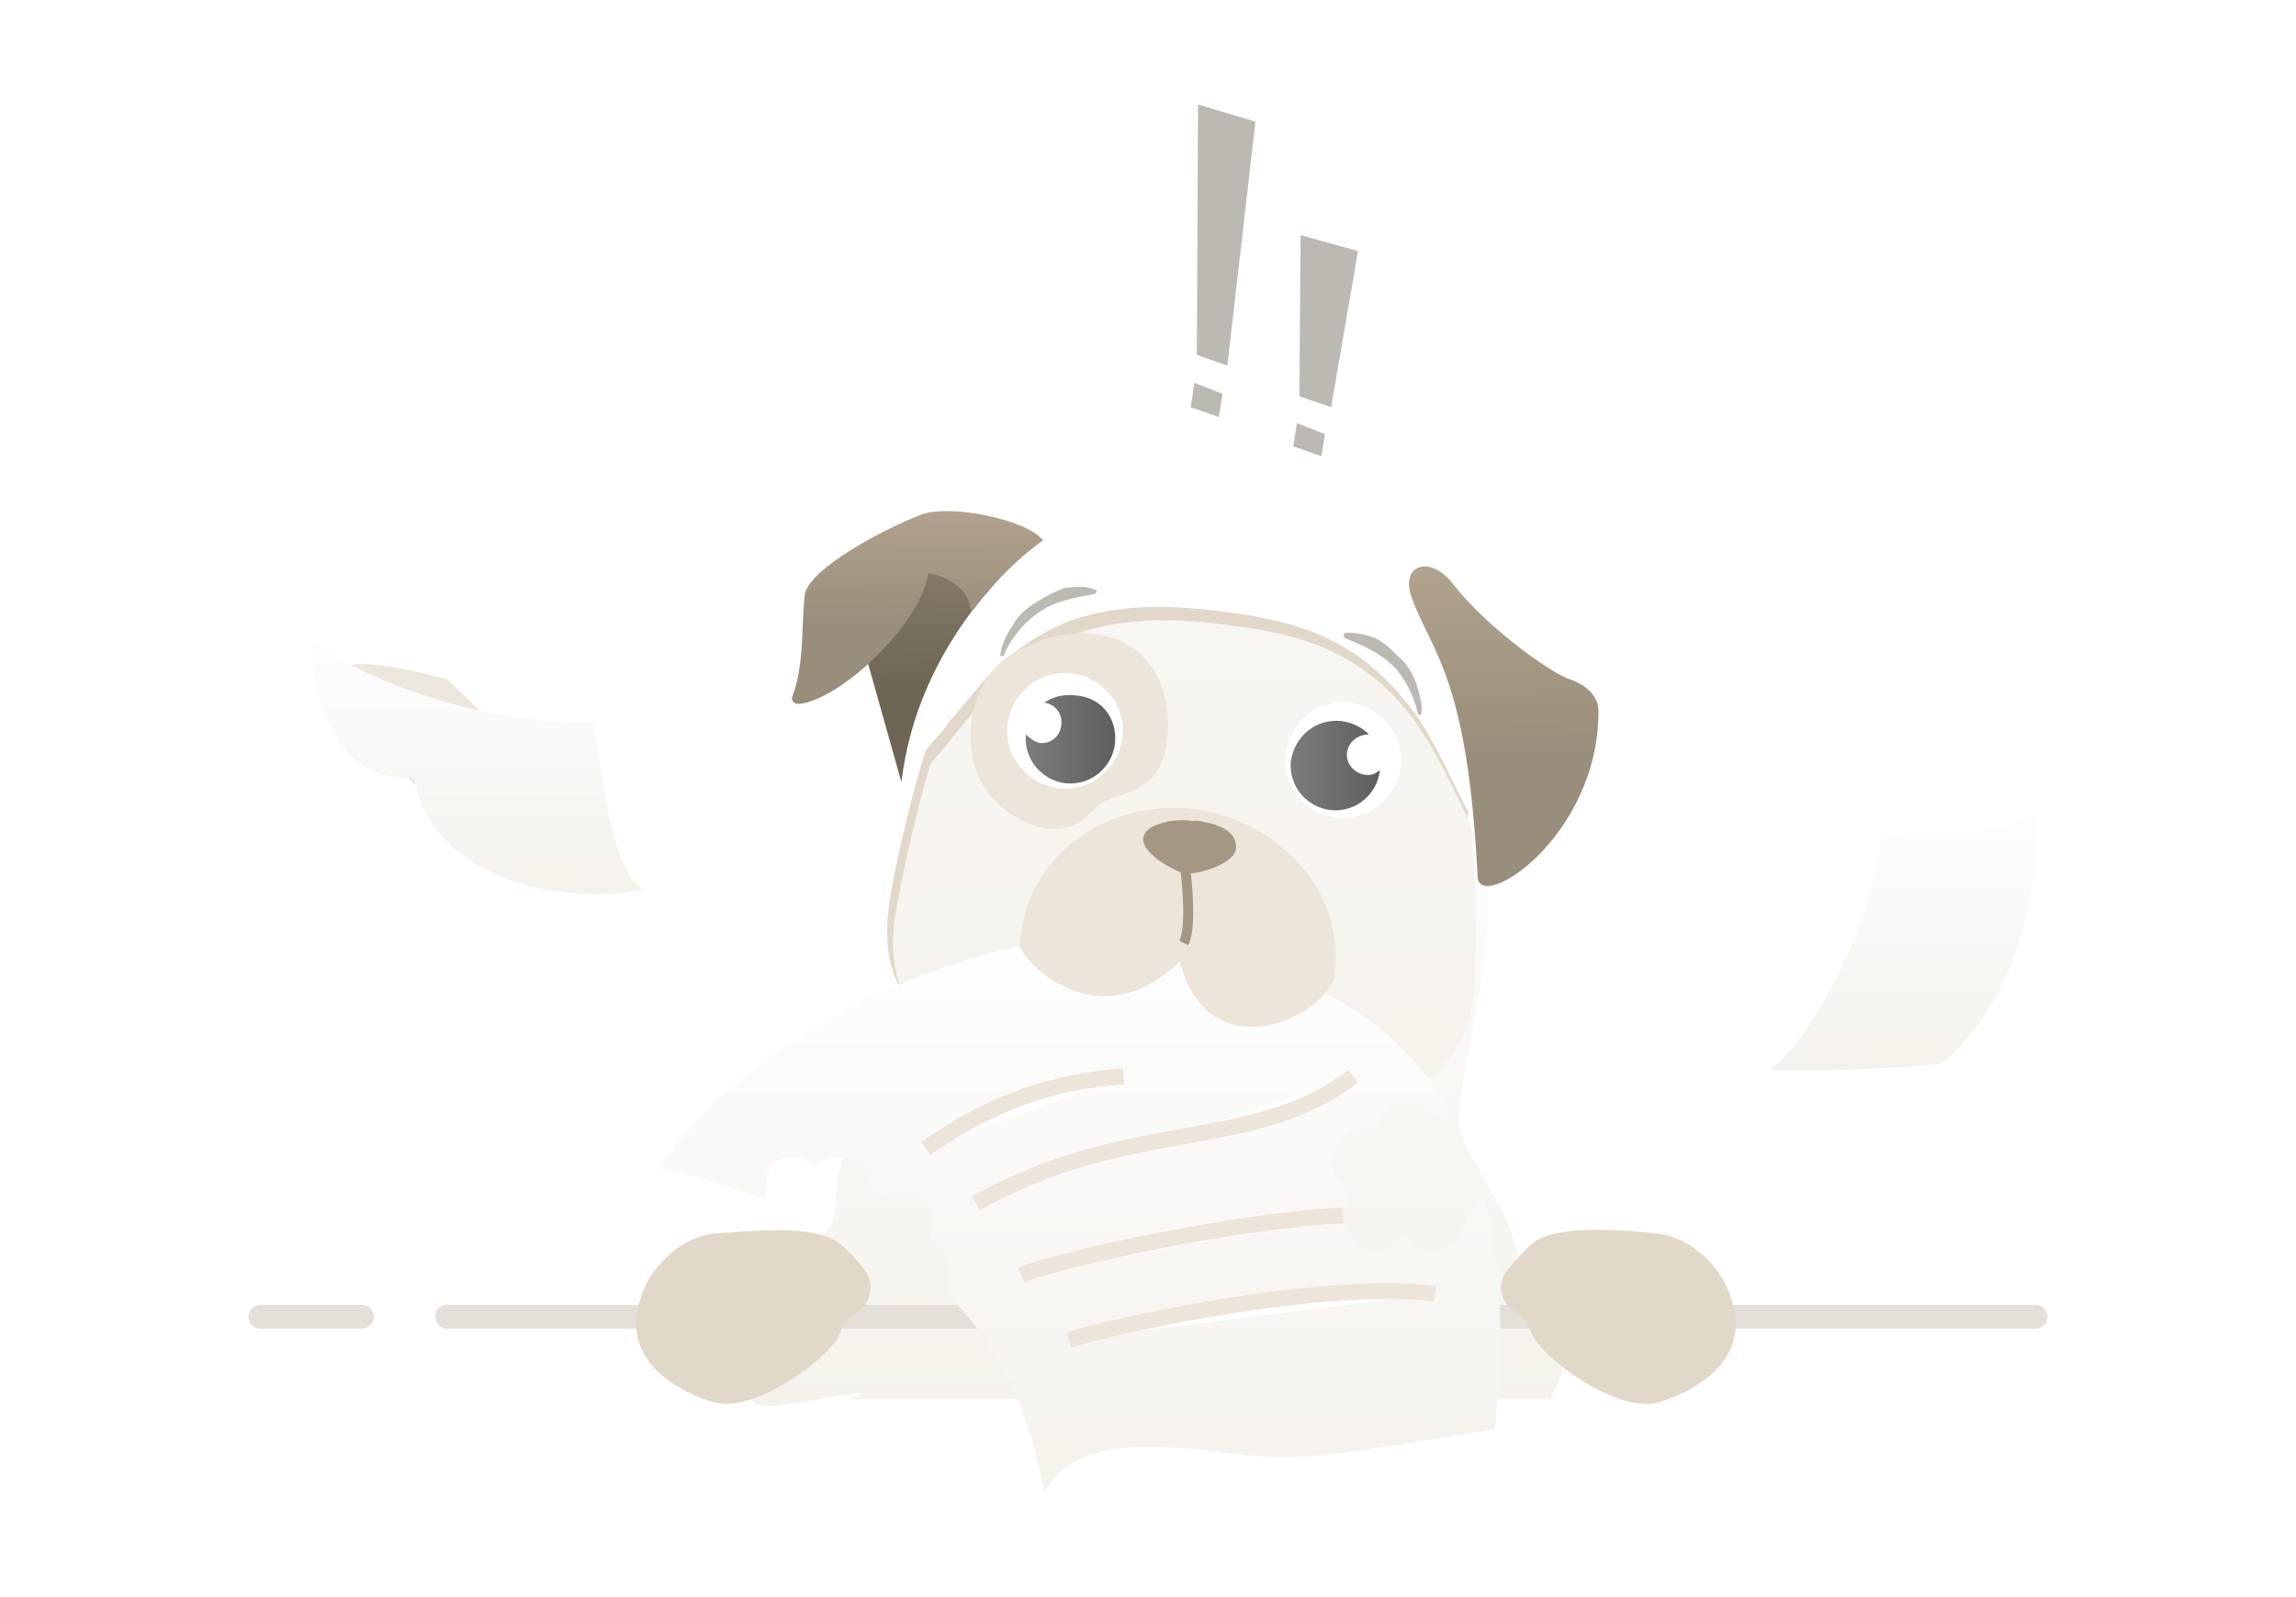 <svg width="230" height="160" viewBox="0 0 230 160" fill="none" xmlns="http://www.w3.org/2000/svg">
<path d="M120.014 10.47L125.762 12.182L122.95 36.642L119.892 35.541L120.014 10.47Z" fill="#BCB9B3"/>
<path d="M119.647 38.354L122.46 39.455L122.093 41.779L119.281 40.8L119.647 38.354Z" fill="#BCB9B3"/>
<path d="M130.288 23.556L136.036 25.146L133.345 40.8L130.165 39.7L130.288 23.556Z" fill="#BCB9B3"/>
<path d="M129.921 42.39L132.734 43.491L132.367 45.693L129.554 44.714L129.921 42.39Z" fill="#BCB9B3"/>
<g filter="url(#filter0_d_969_4890)">
<path d="M156.538 129.455C156.538 129.455 155.281 132.145 155.281 132.145H85.115C85.115 132.145 85.115 132.145 85.115 132.145C85.121 132.143 89.268 130.801 82.058 132.145C74.72 133.49 74.72 133.246 75.331 128.598C75.886 124.382 79.562 120.064 82.796 115.463C83.438 114.551 83.698 113.44 83.725 112.325C83.828 108.042 85.595 103.629 90.459 99.484C90.635 99.333 90.741 99.112 90.741 98.879C87.999 71.58 101.99 79.606 114.138 75.725C114.539 75.597 114.607 75.071 114.261 74.832C113.924 74.599 113.975 74.087 114.351 73.924L130.006 67.154C131.032 66.711 132.176 66.621 133.24 66.964C135.139 67.576 138.395 68.757 141.496 70.506C145.042 72.585 148.344 75.276 148.834 78.7C149.445 82.614 148.834 87.75 147.977 92.52C147.244 96.8 146.388 100.714 146.143 103.282C146.143 103.545 146.108 103.773 146.075 103.984C146.022 104.329 146.051 104.677 146.149 105.012C147.087 108.209 150.537 112.45 151.552 115.939C151.998 117.473 152.427 119.14 153.212 120.531C154.771 123.291 156.259 127.403 156.538 129.455Z" fill="url(#paint0_linear_969_4890)"/>
</g>
<path d="M146.588 92.47C145.854 96.751 144.998 100.664 144.753 103.355C142.919 106.657 140.561 108.432 136.035 111.001C135.057 111.612 133.834 112.101 132.733 112.468C131.143 112.957 129.554 113.447 127.964 113.691C123.072 114.67 118.057 114.914 113.043 113.936C108.885 113.08 104.727 111.734 100.935 109.533C99.712 108.799 98.367 107.943 97.266 106.965C93.964 104.152 91.396 101.706 90.051 98.77C88.828 96.325 88.583 93.512 89.195 89.72C90.662 81.648 92.619 75.534 92.619 75.534C92.741 74.922 93.72 74.066 94.087 73.577C94.698 72.965 95.065 72.231 95.676 71.62C96.655 70.397 97.878 69.052 98.856 67.829C101.302 65.383 103.993 63.426 107.173 62.203C112.309 60.368 117.813 60.613 123.072 61.347C126.863 61.836 130.899 62.692 134.323 64.649C136.892 66.116 138.971 67.951 140.805 70.275C141.172 70.641 141.417 71.131 141.784 71.498C143.863 74.555 145.33 77.98 147.042 81.282C147.165 81.282 146.588 86.11 146.588 92.47Z" fill="#E1D8C9"/>
<path d="M44.8 131.914H203.912" stroke="#E4DFD9" stroke-width="2.386" stroke-miterlimit="10" stroke-linecap="round" stroke-linejoin="round"/>
<path d="M26.088 131.914H36.239" stroke="#E4DFD9" stroke-width="2.386" stroke-miterlimit="10" stroke-linecap="round" stroke-linejoin="round"/>
<g filter="url(#filter1_d_969_4890)">
<path d="M136.647 101.339C135.669 101.95 134.446 102.44 133.345 102.807C131.877 103.296 130.165 103.785 128.575 104.03C123.683 105.008 118.669 105.253 113.655 104.152C109.496 103.296 105.338 101.95 101.547 99.749C100.202 99.015 98.979 98.159 97.878 97.181C91.641 91.922 88.338 88.008 89.806 79.936C91.104 72.8 92.688 67.289 93.038 66.107C93.085 65.948 93.119 65.787 93.189 65.637C93.41 65.166 93.972 64.61 94.348 64.187C94.506 64.011 94.663 63.834 94.817 63.654C95.294 63.102 95.639 62.485 96.166 61.958C97.144 60.735 98.245 59.39 99.346 58.167C101.792 55.721 104.482 53.764 107.662 52.541C112.799 50.707 118.302 50.951 123.561 51.685C127.475 52.174 131.388 53.03 134.813 54.987C137.87 56.699 140.194 59.023 142.151 61.836C144.061 64.645 145.455 67.764 146.997 70.909C147.268 71.461 147.44 72.053 147.486 72.666C147.642 74.713 147.966 79.956 147.776 86.296C147.776 94.49 143.74 97.425 136.647 101.339Z" fill="url(#paint1_linear_969_4890)"/>
</g>
<path d="M110.23 80.548C109.007 81.404 107.173 84.706 102.036 82.015C94.82 78.102 96.655 68.318 101.18 65.627C109.252 60.858 116.59 64.282 116.957 71.742C117.324 79.692 112.799 78.958 110.23 80.548Z" fill="#EDE5DA"/>
<path d="M150.956 127.266C149.978 128.489 150.222 130.324 151.568 131.302C152.301 131.792 153.035 132.281 153.402 133.504C154.258 135.95 162.086 141.698 166.121 140.475C170.28 139.252 174.805 136.194 173.704 131.18C172.726 126.166 168.323 123.72 166.121 123.597C163.92 123.353 156.215 122.497 153.647 124.454C152.668 125.31 151.69 126.41 150.956 127.266Z" fill="#E1D8C9"/>
<path d="M86.626 127.267C87.605 128.49 87.36 130.324 86.015 131.303C85.281 131.792 84.547 132.281 84.18 133.504C83.324 135.95 75.497 141.698 71.461 140.475C67.425 139.252 62.778 136.195 63.879 131.18C64.857 126.166 69.26 123.72 71.461 123.598C73.662 123.475 81.367 122.497 83.936 124.454C85.036 125.31 86.015 126.411 86.626 127.267Z" fill="#E1D8C9"/>
<path d="M106.072 78.958C109.252 79.325 112.065 77.001 112.432 73.821C112.799 70.641 110.475 67.829 107.295 67.462C104.115 67.095 101.302 69.418 100.936 72.598C100.569 75.778 102.892 78.591 106.072 78.958Z" fill="white"/>
<path d="M111.698 74.433C111.453 76.879 109.252 78.713 106.806 78.469C104.36 78.224 102.525 76.023 102.77 73.577C103.137 73.944 103.626 74.311 104.115 74.433C105.216 74.555 106.194 73.821 106.317 72.598C106.439 71.498 105.705 70.519 104.604 70.397C105.461 69.785 106.561 69.541 107.662 69.663C110.23 69.785 111.942 71.865 111.698 74.433Z" fill="url(#paint2_linear_969_4890)"/>
<path d="M133.956 81.893C137.136 82.26 139.949 79.936 140.316 76.756C140.683 73.577 138.359 70.764 135.179 70.397C132 70.03 129.187 72.354 128.82 75.533C128.453 78.835 130.777 81.648 133.956 81.893Z" fill="white"/>
<path d="M129.309 76.267C129.065 78.713 130.899 80.915 133.345 81.159C135.791 81.404 137.993 79.57 138.237 77.124C137.87 77.49 137.259 77.735 136.77 77.613C135.669 77.49 134.813 76.512 134.935 75.411C135.057 74.311 136.036 73.577 137.136 73.577C136.403 72.843 135.424 72.354 134.324 72.231C131.878 71.987 129.676 73.699 129.309 76.267Z" fill="url(#paint3_linear_969_4890)"/>
<path d="M109.619 59.512C107.54 59.879 105.705 60.246 104.238 61.224C102.77 62.203 101.302 63.793 100.569 65.627C100.569 65.749 100.446 65.749 100.324 65.749C100.202 65.749 100.202 65.627 100.202 65.627C100.324 64.649 100.813 63.548 101.425 62.692C101.914 61.714 102.77 60.98 103.748 60.368C104.727 59.757 105.583 59.267 106.684 58.901C107.784 58.778 108.885 58.656 109.863 59.145C109.741 59.145 109.986 59.39 109.619 59.512C109.741 59.512 109.741 59.512 109.619 59.512Z" fill="#BCB9B3"/>
<path d="M134.69 63.915C136.525 64.649 138.115 65.383 139.46 66.606C140.683 67.829 141.661 69.663 142.028 71.498C142.028 71.62 142.151 71.62 142.273 71.62C142.395 71.62 142.395 71.498 142.395 71.498C142.517 70.519 142.151 69.419 141.906 68.563C141.539 67.584 141.05 66.606 140.194 65.872C139.46 65.138 138.726 64.404 137.748 63.915C136.769 63.548 135.669 63.304 134.69 63.426C134.568 63.548 134.568 63.671 134.69 63.915C134.69 63.915 134.446 63.915 134.69 63.915Z" fill="#BCB9B3"/>
<path d="M145.575 58.534C143.374 55.599 140.194 56.455 141.417 59.879C143.374 65.261 147.043 67.829 148.021 87.886C148.266 91.433 160.129 83.85 160.129 71.253C160.129 68.93 157.316 68.073 157.316 68.073C155.604 67.584 149.122 63.059 145.575 58.534Z" fill="url(#paint4_linear_969_4890)"/>
<path opacity="0.4" d="M44.8 68.074C44.8 68.074 31.836 64.282 33.915 68.563C35.994 72.843 41.742 81.404 50.914 83.483C60.087 85.44 54.584 77.368 54.706 77.491L44.8 68.074Z" fill="#D0C2AB"/>
<g filter="url(#filter2_d_969_4890)">
<path d="M31.102 59.757C34.404 63.426 48.224 68.807 59.476 68.318C61.066 80.059 62.289 83.606 64.368 85.073C58.742 86.541 43.577 85.318 41.498 73.944C30.857 74.433 31.102 59.757 31.102 59.757Z" fill="url(#paint5_linear_969_4890)"/>
</g>
<g filter="url(#filter3_d_969_4890)">
<path d="M177.251 103.173C180.92 100.727 187.524 89.353 188.502 79.569C198.898 79.569 202.078 79.08 203.79 77.368C204.279 82.504 203.301 95.101 194.495 102.562C184.711 103.54 177.251 103.173 177.251 103.173Z" fill="url(#paint6_linear_969_4890)"/>
</g>
<g filter="url(#filter4_d_969_4890)">
<path d="M149.733 143.165C132.733 145.978 129.676 146.467 123.194 145.611C116.712 144.755 107.662 143.654 104.604 149.525C103.259 141.82 100.202 134.727 94.576 129.345C94.943 128.856 95.187 128.122 95.187 127.389C95.187 125.921 94.331 124.698 92.986 124.209C93.231 123.72 93.353 123.23 93.353 122.741C93.353 120.907 91.885 119.317 89.928 119.317C88.828 119.317 87.849 119.806 87.238 120.662C87.36 120.051 87.482 119.561 87.482 119.317C87.482 117.482 86.015 115.892 84.058 115.892C83.08 115.892 82.101 116.382 81.49 117.115C81.001 116.382 80.267 115.892 79.288 115.892C77.821 115.892 76.72 116.993 76.72 118.461C76.72 118.705 76.72 119.317 76.72 120.051C68.037 117.238 66.202 117.115 66.202 117.115C71.461 106.72 96.41 91.555 114.388 94.368C125.885 96.08 138.848 99.26 145.453 111.856C145.086 111.734 144.719 111.612 144.352 111.612C144.23 111.612 143.985 111.612 143.74 111.734C143.129 110.878 142.151 110.389 141.05 110.389C139.338 110.389 137.992 111.612 137.748 113.202C137.625 113.202 137.136 113.202 136.769 113.202C134.935 113.202 133.467 114.669 133.467 116.504C133.467 117.849 134.323 119.072 135.546 119.561C134.935 120.173 134.568 120.907 134.568 121.885C134.568 123.72 136.036 125.187 137.87 125.187C139.093 125.187 140.071 124.576 140.683 123.72C141.294 124.576 142.273 125.187 143.496 125.187C145.33 125.187 146.798 123.72 146.798 121.885C146.798 121.763 146.798 121.763 146.798 121.64C147.654 121.274 148.388 120.54 148.632 119.684C150.222 125.799 150.834 133.504 149.733 143.165Z" fill="url(#paint7_linear_969_4890)"/>
</g>
<path d="M107.05 134.237C111.82 132.77 132.122 128.245 143.74 129.59L107.05 134.237Z" fill="white"/>
<path fill-rule="evenodd" clip-rule="evenodd" d="M122.953 131.644C115.853 132.787 109.623 134.278 107.284 134.997L106.816 133.477C109.247 132.729 115.553 131.224 122.701 130.074C129.835 128.925 137.907 128.114 143.832 128.8L143.649 130.38C137.955 129.721 130.066 130.499 122.953 131.644Z" fill="#EDE5DA"/>
<path d="M102.281 127.756C106.194 126.043 125.029 122.13 134.568 121.763L102.281 127.756Z" fill="white"/>
<path fill-rule="evenodd" clip-rule="evenodd" d="M107.827 126.92C105.358 127.534 103.508 128.086 102.599 128.484L101.962 127.027C103.01 126.568 104.982 125.989 107.443 125.377C109.924 124.759 112.957 124.095 116.163 123.474C122.563 122.234 129.705 121.154 134.537 120.968L134.598 122.557C129.891 122.738 122.846 123.799 116.466 125.035C113.282 125.652 110.276 126.311 107.827 126.92Z" fill="#EDE5DA"/>
<path d="M97.756 120.54C113.288 111.856 125.518 115.525 135.546 107.821L97.756 120.54Z" fill="white"/>
<path fill-rule="evenodd" clip-rule="evenodd" d="M118.857 114.596C112.607 115.726 105.784 116.963 98.144 121.234L97.368 119.845C105.244 115.442 112.289 114.168 118.535 113.037L118.573 113.03C124.852 111.894 130.224 110.907 135.062 107.19L136.031 108.451C130.86 112.424 125.125 113.461 118.925 114.583L118.857 114.596Z" fill="#EDE5DA"/>
<path d="M92.741 115.036C99.345 110.511 104.971 108.432 112.554 107.821L92.741 115.036Z" fill="white"/>
<path fill-rule="evenodd" clip-rule="evenodd" d="M112.618 108.613C105.184 109.212 99.689 111.239 93.191 115.692L92.291 114.38C99.001 109.783 104.758 107.651 112.49 107.028L112.618 108.613Z" fill="#EDE5DA"/>
<path d="M133.712 97.181C133.712 97.303 133.712 97.547 133.712 97.67V97.792C133.712 97.914 133.712 98.037 133.59 98.159C132.856 100.116 129.676 102.44 126.374 102.806C123.072 103.173 119.647 101.828 118.18 96.325C114.633 99.749 111.209 100.238 108.396 99.504C104.727 98.526 102.281 95.591 102.158 94.735C102.158 94.368 102.158 94.001 102.281 93.634C103.137 85.684 110.842 80.059 119.525 81.037C128.208 82.138 134.568 89.353 133.712 97.181Z" fill="#EDE5DA"/>
<path d="M119.525 82.26C118.791 82.138 117.935 82.138 117.201 82.26C116.223 82.504 114.755 82.749 114.511 83.972C114.388 85.562 117.813 87.397 118.791 87.519C119.77 87.641 123.561 86.663 123.806 85.073C123.928 83.483 122.583 82.871 121.36 82.504C120.748 82.382 120.014 82.138 119.525 82.26Z" fill="#A49884"/>
<path fill-rule="evenodd" clip-rule="evenodd" d="M118.513 90.45C118.456 88.82 118.258 87.115 118.094 86.046L119.082 85.894C119.251 86.992 119.453 88.737 119.513 90.415C119.542 91.253 119.536 92.085 119.47 92.816C119.405 93.534 119.278 94.207 119.035 94.693L118.141 94.246C118.297 93.933 118.412 93.414 118.474 92.726C118.535 92.052 118.542 91.265 118.513 90.45Z" fill="#A49884"/>
<path d="M99.101 57.922L98.979 59.268C98.367 59.879 97.878 60.613 97.267 61.347C94.087 65.627 91.152 71.253 90.296 78.346C90.051 77.49 87.483 68.318 86.993 66.606C86.871 66.239 86.749 65.994 86.749 65.994V63.426L89.073 58.289L95.065 55.232L99.101 57.922Z" fill="url(#paint8_linear_969_4890)"/>
<path d="M104.482 54.131C102.77 55.354 100.813 57.066 98.979 59.268C98.367 59.879 97.878 60.613 97.266 61.347C97.022 57.922 92.986 57.433 92.986 57.433C92.497 60.491 89.806 63.915 86.871 66.606C84.425 68.807 81.734 70.397 80.022 70.519C79.533 70.519 79.166 70.152 79.411 69.663C80.634 66.483 80.267 61.836 80.634 59.512C81.123 56.944 88.461 53.03 92.252 51.563C95.187 50.462 102.892 52.052 104.482 54.131Z" fill="url(#paint9_linear_969_4890)"/>
<defs>
<filter id="filter0_d_969_4890" x="59.088" y="58.755" width="113.45" height="98.101" filterUnits="userSpaceOnUse" color-interpolation-filters="sRGB">
<feFlood flood-opacity="0" result="BackgroundImageFix"/>
<feColorMatrix in="SourceAlpha" type="matrix" values="0 0 0 0 0 0 0 0 0 0 0 0 0 0 0 0 0 0 127 0" result="hardAlpha"/>
<feOffset dy="8"/>
<feGaussianBlur stdDeviation="8"/>
<feColorMatrix type="matrix" values="0 0 0 0 0.576 0 0 0 0 0.502 0 0 0 0 0.396 0 0 0 0.24 0"/>
<feBlend mode="normal" in2="BackgroundImageFix" result="effect1_dropShadow_969_4890"/>
<feBlend mode="normal" in="SourceGraphic" in2="effect1_dropShadow_969_4890" result="shape"/>
</filter>
<filter id="filter1_d_969_4890" x="73.46" y="46.136" width="90.374" height="85.74" filterUnits="userSpaceOnUse" color-interpolation-filters="sRGB">
<feFlood flood-opacity="0" result="BackgroundImageFix"/>
<feColorMatrix in="SourceAlpha" type="matrix" values="0 0 0 0 0 0 0 0 0 0 0 0 0 0 0 0 0 0 127 0" result="hardAlpha"/>
<feOffset dy="11"/>
<feGaussianBlur stdDeviation="8"/>
<feColorMatrix type="matrix" values="0 0 0 0 0.576 0 0 0 0 0.502 0 0 0 0 0.396 0 0 0 0.24 0"/>
<feBlend mode="normal" in2="BackgroundImageFix" result="effect1_dropShadow_969_4890"/>
<feBlend mode="normal" in="SourceGraphic" in2="effect1_dropShadow_969_4890" result="shape"/>
</filter>
<filter id="filter2_d_969_4890" x="23.102" y="55.757" width="49.266" height="41.816" filterUnits="userSpaceOnUse" color-interpolation-filters="sRGB">
<feFlood flood-opacity="0" result="BackgroundImageFix"/>
<feColorMatrix in="SourceAlpha" type="matrix" values="0 0 0 0 0 0 0 0 0 0 0 0 0 0 0 0 0 0 127 0" result="hardAlpha"/>
<feOffset dy="4"/>
<feGaussianBlur stdDeviation="4"/>
<feColorMatrix type="matrix" values="0 0 0 0 0.576 0 0 0 0 0.502 0 0 0 0 0.396 0 0 0 0.24 0"/>
<feBlend mode="normal" in2="BackgroundImageFix" result="effect1_dropShadow_969_4890"/>
<feBlend mode="normal" in="SourceGraphic" in2="effect1_dropShadow_969_4890" result="shape"/>
</filter>
<filter id="filter3_d_969_4890" x="169.251" y="73.368" width="42.642" height="41.873" filterUnits="userSpaceOnUse" color-interpolation-filters="sRGB">
<feFlood flood-opacity="0" result="BackgroundImageFix"/>
<feColorMatrix in="SourceAlpha" type="matrix" values="0 0 0 0 0 0 0 0 0 0 0 0 0 0 0 0 0 0 127 0" result="hardAlpha"/>
<feOffset dy="4"/>
<feGaussianBlur stdDeviation="4"/>
<feColorMatrix type="matrix" values="0 0 0 0 0.576 0 0 0 0 0.502 0 0 0 0 0.396 0 0 0 0.24 0"/>
<feBlend mode="normal" in2="BackgroundImageFix" result="effect1_dropShadow_969_4890"/>
<feBlend mode="normal" in="SourceGraphic" in2="effect1_dropShadow_969_4890" result="shape"/>
</filter>
<filter id="filter4_d_969_4890" x="58.202" y="86.026" width="100.089" height="71.499" filterUnits="userSpaceOnUse" color-interpolation-filters="sRGB">
<feFlood flood-opacity="0" result="BackgroundImageFix"/>
<feColorMatrix in="SourceAlpha" type="matrix" values="0 0 0 0 0 0 0 0 0 0 0 0 0 0 0 0 0 0 127 0" result="hardAlpha"/>
<feOffset/>
<feGaussianBlur stdDeviation="4"/>
<feColorMatrix type="matrix" values="0 0 0 0 0.576 0 0 0 0 0.502 0 0 0 0 0.396 0 0 0 0.12 0"/>
<feBlend mode="normal" in2="BackgroundImageFix" result="effect1_dropShadow_969_4890"/>
<feBlend mode="normal" in="SourceGraphic" in2="effect1_dropShadow_969_4890" result="shape"/>
</filter>
<linearGradient id="paint0_linear_969_4890" x1="117.681" y1="64.934" x2="117.681" y2="133.572" gradientUnits="userSpaceOnUse">
<stop stop-color="#FDFEFF"/>
<stop offset="0.996" stop-color="#F5F2EC"/>
</linearGradient>
<linearGradient id="paint1_linear_969_4890" x1="118.628" y1="49.893" x2="118.628" y2="105.456" gradientUnits="userSpaceOnUse">
<stop stop-color="#F8F6F2"/>
<stop offset="0.996" stop-color="#F5F2EC"/>
</linearGradient>
<linearGradient id="paint2_linear_969_4890" x1="111.365" y1="69.633" x2="103.022" y2="69.662" gradientUnits="userSpaceOnUse">
<stop stop-color="#606060"/>
<stop offset="1" stop-color="#7B7B7B"/>
</linearGradient>
<linearGradient id="paint3_linear_969_4890" x1="137.882" y1="72.208" x2="129.56" y2="72.237" gradientUnits="userSpaceOnUse">
<stop stop-color="#606060"/>
<stop offset="1" stop-color="#7B7B7B"/>
</linearGradient>
<linearGradient id="paint4_linear_969_4890" x1="150.351" y1="56.181" x2="150.702" y2="75.828" gradientUnits="userSpaceOnUse">
<stop stop-color="#CAC2B4"/>
<stop offset="0" stop-color="#B1A38D"/>
<stop offset="1" stop-color="#998E7B"/>
</linearGradient>
<linearGradient id="paint5_linear_969_4890" x1="47.724" y1="59.16" x2="47.724" y2="85.851" gradientUnits="userSpaceOnUse">
<stop stop-color="#FDFEFF"/>
<stop offset="0.996" stop-color="#F5F2EC"/>
</linearGradient>
<linearGradient id="paint6_linear_969_4890" x1="190.563" y1="76.769" x2="190.563" y2="103.52" gradientUnits="userSpaceOnUse">
<stop stop-color="#FDFEFF"/>
<stop offset="0.996" stop-color="#F5F2EC"/>
</linearGradient>
<linearGradient id="paint7_linear_969_4890" x1="108.219" y1="92.742" x2="108.219" y2="150.123" gradientUnits="userSpaceOnUse">
<stop stop-color="#FDFEFF"/>
<stop offset="0.996" stop-color="#F5F2EC"/>
</linearGradient>
<linearGradient id="paint8_linear_969_4890" x1="92.739" y1="54.82" x2="93.02" y2="69.007" gradientUnits="userSpaceOnUse">
<stop stop-color="#CAC2B4"/>
<stop offset="0" stop-color="#8A7E6A"/>
<stop offset="1" stop-color="#6E6555"/>
</linearGradient>
<linearGradient id="paint9_linear_969_4890" x1="91.528" y1="50.859" x2="91.624" y2="62.718" gradientUnits="userSpaceOnUse">
<stop stop-color="#CAC2B4"/>
<stop offset="0" stop-color="#B1A38D"/>
<stop offset="1" stop-color="#998E7B"/>
</linearGradient>
</defs>
</svg>
